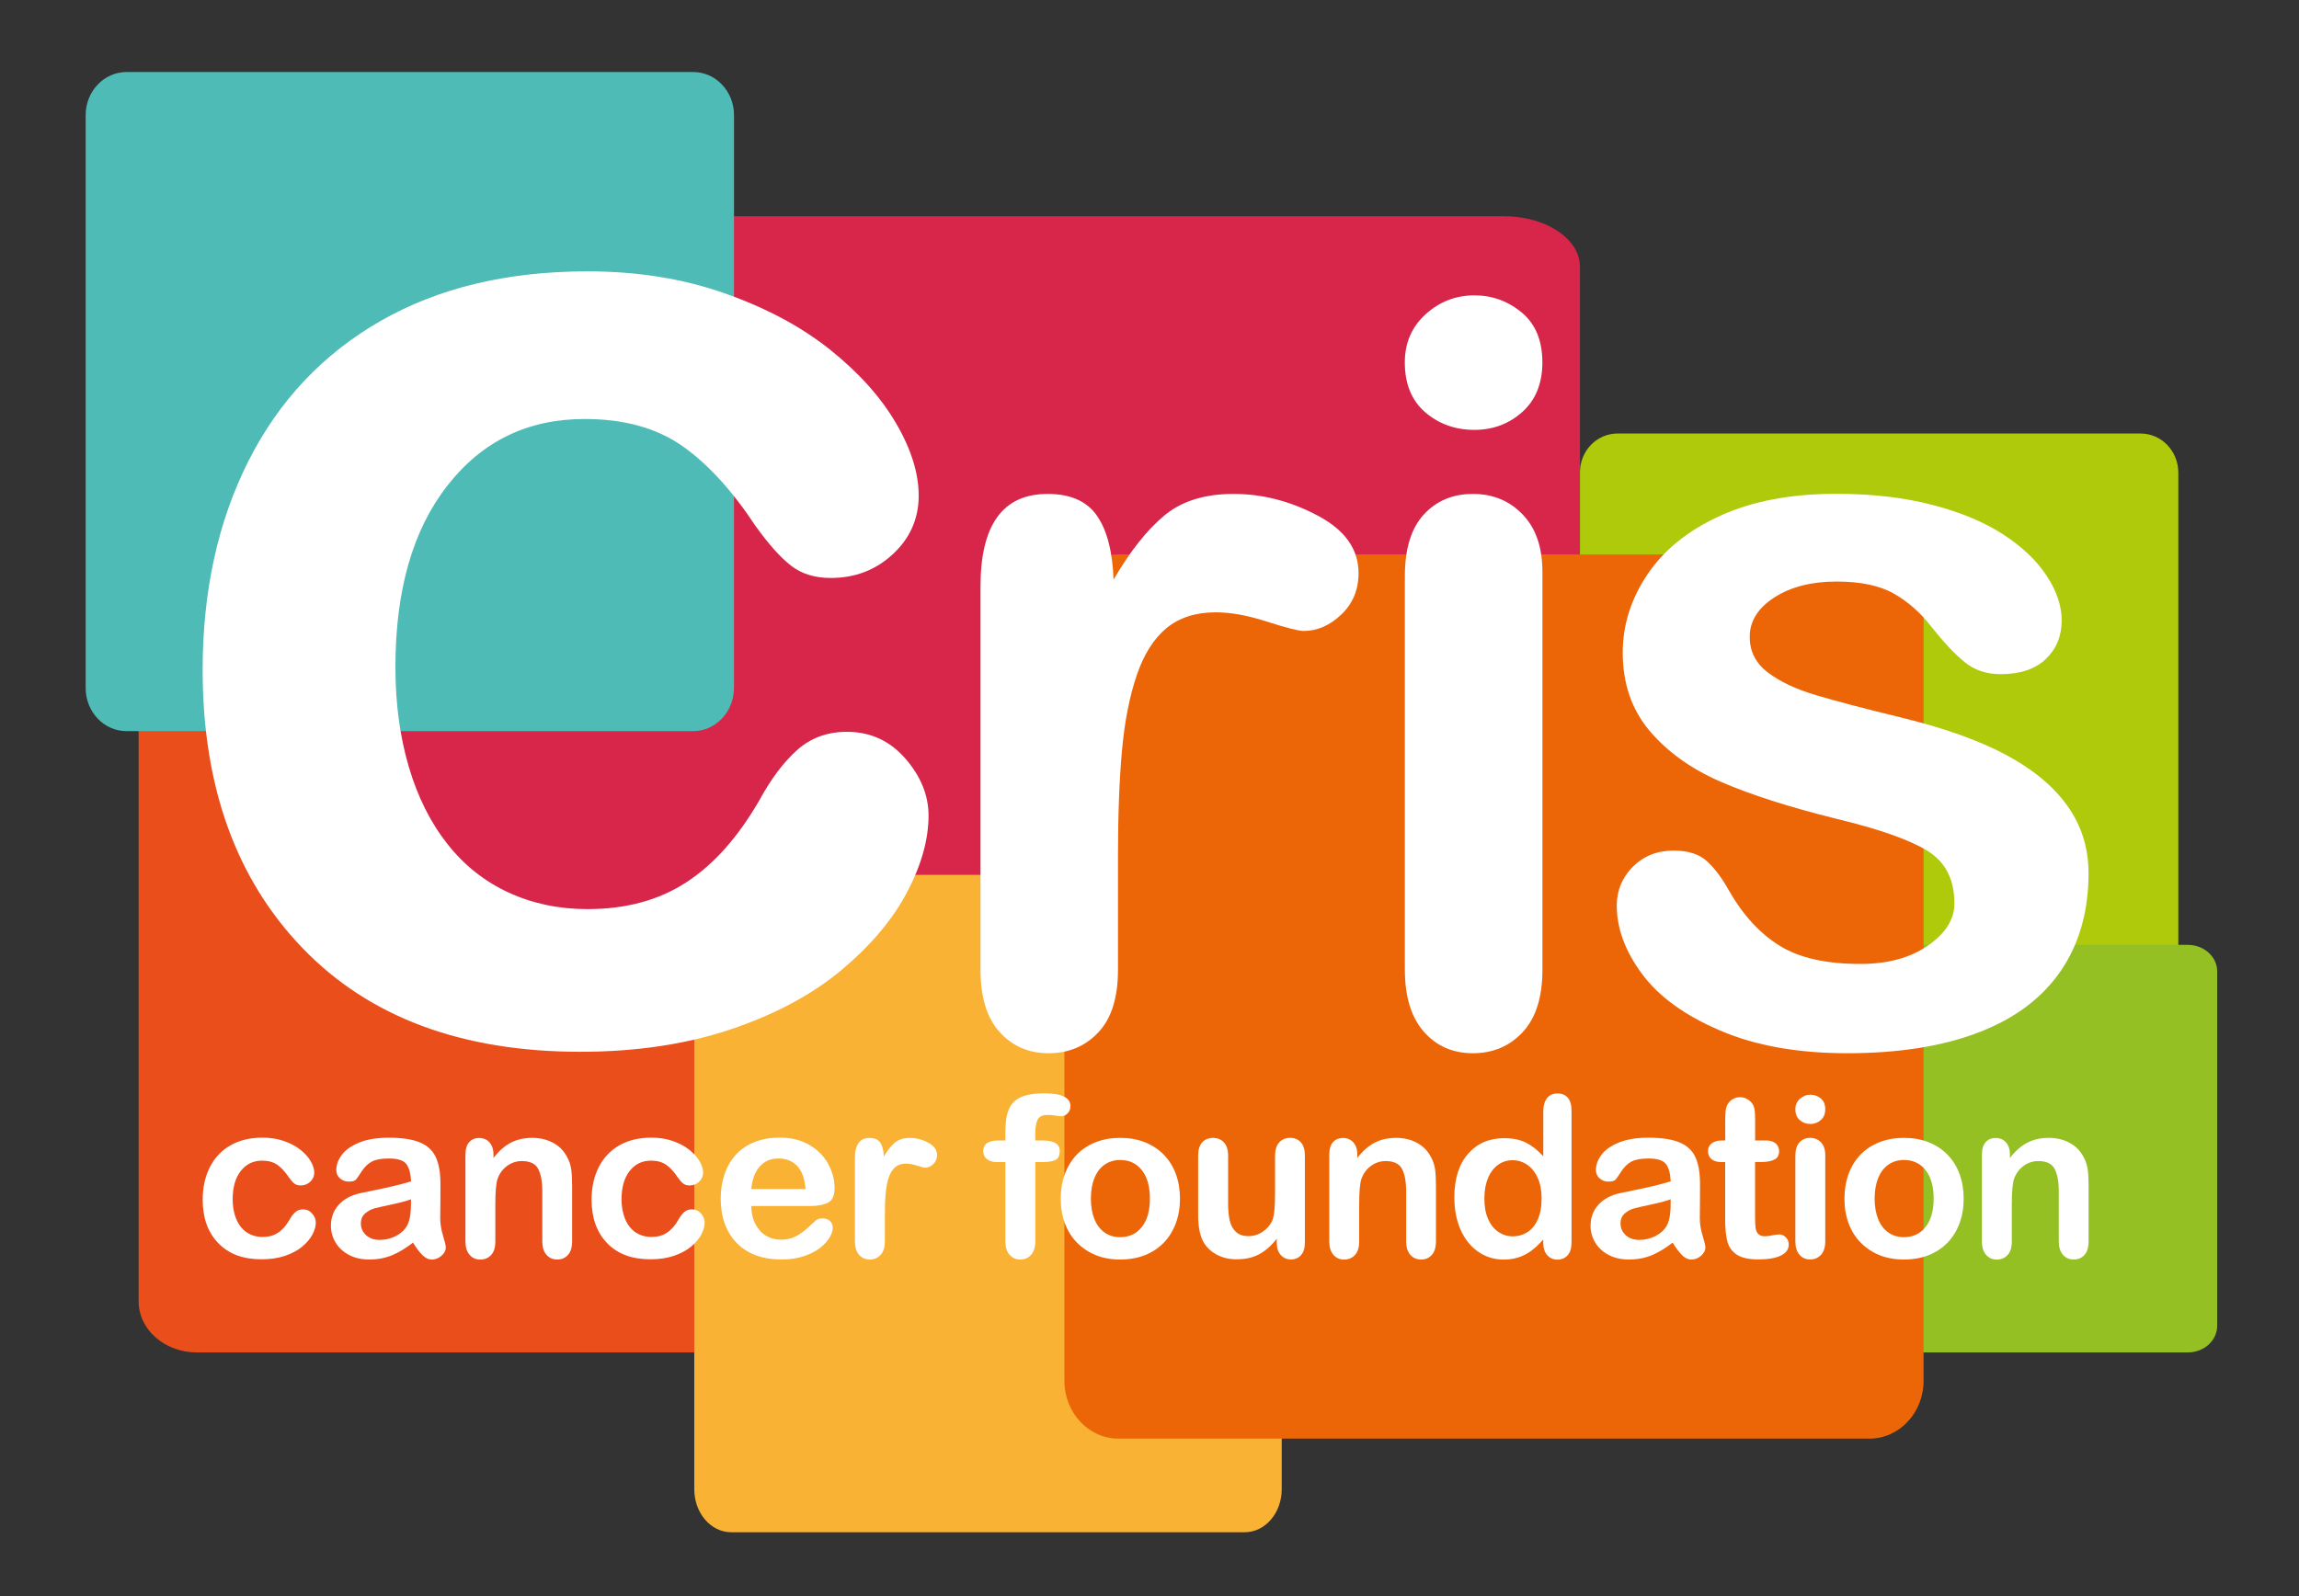 <?xml version="1.0" encoding="utf-8"?>
<!-- Generator: Adobe Illustrator 25.4.1, SVG Export Plug-In . SVG Version: 6.00 Build 0)  -->
<svg version="1.1" id="Capa_1" xmlns="http://www.w3.org/2000/svg" xmlns:xlink="http://www.w3.org/1999/xlink" x="0px" y="0px"
	 viewBox="0 0 428.85 297.79" style="enable-background:new 0 0 428.85 297.79;" xml:space="preserve">
<rect x="0" y="0" width="428.85" height="297.79" fill="#333333" stroke="none"/>
<style type="text/css">
	.st0{enable-background:new    ;}
	.st1{fill:#E94E1B;}
	.st2{fill:#D7264A;}
	.st3{fill:#F9B233;}
	.st4{fill:#AFCA0B;}
	.st5{fill:#94C024;}
	.st6{fill:#EC6608;}
	.st7{fill:#4EBBB6;}
	.st8{fill:#FFFFFF;}
</style>
<g class="st0">
	<g class="st0">
		<path class="st1" d="M198.55,242.8c0,5.31-4.91,9.55-10.89,9.55H36.75c-6.01,0-10.89-4.24-10.89-9.55V116.15
			c0-5.27,4.88-9.55,10.89-9.55h150.91c5.98,0,10.89,4.27,10.89,9.55V242.8z"/>
		<path class="st2" d="M294.72,174.57c0,5.23-6.35,9.41-14.12,9.41H84.29c-7.83,0-14.15-4.19-14.15-9.41V49.77
			c0-5.2,6.32-9.42,14.15-9.42H280.6c7.76,0,14.12,4.22,14.12,9.42V174.57z"/>
		<path class="st3" d="M239.09,277.87c0,4.45-3.1,8.03-6.91,8.03h-95.77c-3.82,0-6.9-3.59-6.9-8.03V171.28
			c0-4.43,3.08-8.04,6.9-8.04h95.77c3.81,0,6.91,3.6,6.91,8.04V277.87z"/>
		<path class="st4" d="M406.34,184.64c0,4.04-3.16,7.28-7.06,7.29l-97.54-0.01c-3.91,0.02-7.04-3.24-7.01-7.26l-0.01-96.49
			c-0.01-4.03,3.12-7.27,7-7.28l97.57,0c3.89-0.01,7.03,3.25,7.05,7.28L406.34,184.64z"/>
		<path class="st5" d="M413.59,247.36c0,2.77-2.45,4.99-5.5,4.99h-76.39c-3.04,0-5.5-2.22-5.5-4.99v-66.11
			c0-2.74,2.46-4.95,5.5-4.95h76.39c3.04,0,5.5,2.21,5.5,4.95V247.36z"/>
		<path class="st6" d="M358.82,257.62c0,5.99-4.53,10.81-10.11,10.81H208.65c-5.59,0-10.1-4.82-10.1-10.81V114.24
			c0-5.97,4.51-10.79,10.1-10.79h140.06c5.58,0,10.11,4.82,10.11,10.79V257.62z"/>
		<path class="st7" d="M136.91,128.37c0,4.45-3.41,8.05-7.61,8.05H23.61c-4.22,0-7.63-3.59-7.63-8.05V21.48
			c0-4.44,3.41-8.04,7.63-8.04h105.7c4.2,0,7.61,3.6,7.61,8.04V128.37z"/>
		<g>
			<g>
				<path class="st8" d="M173.21,152.16c0,4.46-1.33,9.23-4,14.3c-2.67,5.09-6.74,9.91-12.2,14.5c-5.47,4.59-12.36,8.29-20.67,11.09
					c-8.32,2.8-17.67,4.2-28.08,4.2c-22.13,0-39.4-6.44-51.82-19.34c-12.42-12.9-18.64-30.2-18.64-51.89
					c0-14.69,2.84-27.67,8.53-38.97c5.68-11.27,13.91-20,24.67-26.17c10.77-6.16,23.62-9.25,38.57-9.25
					c9.28,0,17.78,1.35,25.52,4.07c7.74,2.71,14.31,6.21,19.68,10.49c5.38,4.29,9.49,8.86,12.33,13.71
					c2.85,4.84,4.27,9.38,4.27,13.58c0,4.29-1.6,7.92-4.79,10.89c-3.19,2.98-7.07,4.47-11.62,4.47c-2.98,0-5.45-0.77-7.41-2.3
					c-1.98-1.54-4.18-4-6.63-7.42c-4.38-6.64-8.94-11.62-13.71-14.95c-4.77-3.32-10.82-4.99-18.16-4.99
					c-10.59,0-19.12,4.13-25.58,12.41c-6.48,8.26-9.71,19.57-9.71,33.91c0,6.74,0.83,12.92,2.49,18.56
					c1.66,5.64,4.07,10.45,7.22,14.43c3.14,3.98,6.95,7,11.41,9.05c4.46,2.05,9.36,3.09,14.69,3.09c7.18,0,13.32-1.66,18.43-4.99
					c5.12-3.32,9.64-8.4,13.59-15.22c2.18-4.02,4.54-7.17,7.08-9.45c2.53-2.28,5.65-3.42,9.32-3.42c4.37,0,8,1.67,10.89,4.98
					C171.76,144.86,173.21,148.4,173.21,152.16z"/>
				<path class="st8" d="M208.55,159.47v21.44c0,5.21-1.21,9.11-3.66,11.7c-2.44,2.61-5.55,3.91-9.31,3.91
					c-3.7,0-6.74-1.32-9.11-3.95c-2.39-2.63-3.57-6.51-3.57-11.66v-71.45c0-11.53,4.16-17.3,12.51-17.3c4.25,0,7.33,1.35,9.2,4.05
					c1.88,2.68,2.92,6.68,3.11,11.94c3.07-5.26,6.21-9.25,9.45-11.94c3.22-2.7,7.54-4.05,12.93-4.05c5.39,0,10.63,1.35,15.71,4.05
					c5.07,2.68,7.61,6.26,7.61,10.71c0,3.13-1.08,5.72-3.24,7.77c-2.16,2.04-4.5,3.04-7.01,3.04c-0.94,0-3.21-0.58-6.82-1.74
					c-3.59-1.16-6.78-1.74-9.55-1.74c-3.75,0-6.83,0.99-9.22,2.96c-2.38,1.98-4.22,4.91-5.54,8.79c-1.32,3.9-2.24,8.51-2.73,13.87
					C208.81,145.23,208.55,151.76,208.55,159.47z"/>
				<path class="st8" d="M275.03,80.21c-3.57,0-6.63-1.1-9.18-3.29c-2.53-2.19-3.8-5.29-3.8-9.31c0-3.63,1.3-6.63,3.89-8.98
					c2.6-2.35,5.63-3.52,9.08-3.52c3.32,0,6.26,1.07,8.83,3.19c2.57,2.14,3.86,5.25,3.86,9.31c0,3.95-1.26,7.04-3.76,9.27
					C281.46,79.1,278.48,80.21,275.03,80.21z M287.72,106.72v74.19c0,5.15-1.22,9.03-3.67,11.66c-2.44,2.63-5.55,3.95-9.3,3.95
					c-3.77,0-6.82-1.35-9.17-4.04c-2.35-2.69-3.52-6.54-3.52-11.56v-73.43c0-5.08,1.17-8.91,3.52-11.47
					c2.35-2.57,5.41-3.86,9.17-3.86c3.75,0,6.86,1.29,9.3,3.86C286.51,98.57,287.72,102.15,287.72,106.72z"/>
				<path class="st8" d="M389.59,162.95c0,7.09-1.73,13.15-5.17,18.2c-3.46,5.04-8.54,8.88-15.27,11.46
					c-6.74,2.61-14.94,3.91-24.59,3.91c-9.22,0-17.12-1.41-23.7-4.24c-6.58-2.81-11.45-6.34-14.57-10.57
					c-3.14-4.24-4.7-8.48-4.7-12.74c0-2.83,1-5.23,3-7.25c2.01-2.01,4.55-3.01,7.61-3.01c2.7,0,4.77,0.66,6.21,1.98
					c1.44,1.31,2.83,3.17,4.14,5.54c2.63,4.58,5.79,7.99,9.45,10.25c3.67,2.26,8.66,3.38,14.99,3.38c5.14,0,9.36-1.14,12.65-3.43
					c3.29-2.29,4.93-4.9,4.93-7.85c0-4.51-1.7-7.82-5.12-9.88c-3.41-2.07-9.05-4.04-16.88-5.92c-8.85-2.2-16.04-4.5-21.58-6.91
					c-5.55-2.41-9.99-5.6-13.31-9.54c-3.32-3.95-4.98-8.81-4.98-14.58c0-5.13,1.54-10,4.6-14.56c3.08-4.58,7.6-8.23,13.59-10.96
					c5.98-2.73,13.2-4.09,21.67-4.09c6.64,0,12.61,0.69,17.91,2.07c5.3,1.38,9.7,3.23,13.26,5.54c3.54,2.33,6.24,4.89,8.07,7.72
					c1.85,2.82,2.78,5.58,2.78,8.28c0,2.94-0.99,5.34-2.97,7.23c-1.97,1.87-4.77,2.81-8.41,2.81c-2.62,0-4.87-0.74-6.71-2.24
					c-1.86-1.5-3.97-3.77-6.35-6.77c-1.94-2.51-4.24-4.52-6.87-6.02c-2.62-1.5-6.2-2.25-10.71-2.25c-4.65,0-8.51,0.99-11.57,2.96
					c-3.07,1.98-4.6,4.43-4.6,7.37c0,2.71,1.12,4.91,3.38,6.63c2.26,1.72,5.29,3.16,9.13,4.28c3.81,1.13,9.08,2.52,15.79,4.14
					c7.95,1.95,14.46,4.26,19.51,6.96c5.04,2.7,8.86,5.87,11.47,9.54C388.29,154.07,389.59,158.25,389.59,162.95z"/>
			</g>
		</g>
	</g>
	<g>
		<path class="st8" d="M58.91,228.1c0,0.69-0.21,1.44-0.62,2.23s-1.05,1.54-1.9,2.26c-0.85,0.72-1.93,1.29-3.22,1.73
			c-1.3,0.44-2.75,0.65-4.38,0.65c-3.45,0-6.14-1-8.08-3.02c-1.94-2.01-2.9-4.71-2.9-8.09c0-2.29,0.44-4.31,1.33-6.07
			c0.89-1.76,2.17-3.12,3.84-4.08c1.68-0.96,3.68-1.44,6.01-1.44c1.44,0,2.77,0.21,3.98,0.63c1.21,0.42,2.23,0.97,3.07,1.64
			c0.84,0.67,1.48,1.38,1.92,2.14c0.44,0.76,0.66,1.46,0.66,2.12c0,0.67-0.25,1.23-0.75,1.7c-0.5,0.46-1.1,0.69-1.81,0.69
			c-0.46,0-0.85-0.12-1.16-0.36c-0.31-0.24-0.65-0.62-1.03-1.16c-0.68-1.04-1.39-1.81-2.14-2.33c-0.74-0.52-1.69-0.78-2.83-0.78
			c-1.65,0-2.98,0.64-3.99,1.93c-1.01,1.29-1.51,3.05-1.51,5.28c0,1.05,0.13,2.01,0.39,2.89s0.63,1.63,1.12,2.25
			c0.49,0.62,1.08,1.09,1.78,1.41c0.7,0.32,1.46,0.48,2.29,0.48c1.12,0,2.08-0.26,2.87-0.78c0.8-0.52,1.5-1.31,2.12-2.37
			c0.34-0.63,0.71-1.12,1.1-1.47c0.4-0.35,0.88-0.53,1.45-0.53c0.68,0,1.25,0.26,1.7,0.78C58.68,226.96,58.91,227.51,58.91,228.1z"
			/>
		<path class="st8" d="M77.04,231.86c-1.35,1.05-2.66,1.84-3.92,2.36c-1.26,0.52-2.68,0.79-4.24,0.79c-1.43,0-2.69-0.28-3.77-0.85
			c-1.08-0.57-1.92-1.33-2.5-2.3c-0.59-0.97-0.88-2.02-0.88-3.15c0-1.53,0.48-2.83,1.45-3.9c0.97-1.08,2.3-1.8,3.99-2.17
			c0.35-0.08,1.23-0.27,2.64-0.55c1.4-0.29,2.61-0.55,3.61-0.79c1-0.24,2.09-0.53,3.26-0.87c-0.07-1.47-0.36-2.55-0.89-3.24
			s-1.61-1.03-3.26-1.03c-1.42,0-2.48,0.2-3.2,0.59c-0.72,0.4-1.33,0.99-1.84,1.78s-0.87,1.31-1.08,1.56
			c-0.21,0.25-0.66,0.38-1.36,0.38c-0.63,0-1.17-0.2-1.63-0.6c-0.46-0.4-0.69-0.92-0.69-1.54c0-0.98,0.35-1.94,1.04-2.86
			c0.7-0.93,1.78-1.69,3.25-2.29c1.47-0.6,3.31-0.9,5.5-0.9c2.45,0,4.38,0.29,5.79,0.87c1.4,0.58,2.4,1.5,2.98,2.75
			c0.58,1.25,0.87,2.92,0.87,4.99c0,1.31,0,2.42-0.01,3.33c-0.01,0.91-0.02,1.93-0.03,3.05c0,1.05,0.17,2.14,0.52,3.28
			c0.35,1.14,0.52,1.87,0.52,2.2c0,0.57-0.27,1.09-0.81,1.56c-0.54,0.47-1.15,0.71-1.83,0.71c-0.57,0-1.14-0.27-1.7-0.81
			C78.26,233.66,77.67,232.88,77.04,231.86z M76.67,223.78c-0.82,0.3-2.01,0.62-3.57,0.95c-1.56,0.33-2.64,0.58-3.24,0.74
			c-0.6,0.16-1.17,0.46-1.72,0.92c-0.55,0.46-0.82,1.09-0.82,1.91c0,0.85,0.32,1.56,0.96,2.16c0.64,0.59,1.48,0.89,2.51,0.89
			c1.1,0,2.12-0.24,3.06-0.73c0.93-0.48,1.62-1.11,2.05-1.87c0.5-0.85,0.76-2.24,0.76-4.17V223.78z"/>
		<path class="st8" d="M92.05,215.4v0.67c0.98-1.29,2.06-2.24,3.22-2.85c1.17-0.61,2.5-0.91,4.02-0.91c1.47,0,2.79,0.32,3.95,0.96
			c1.16,0.64,2.02,1.55,2.6,2.72c0.37,0.68,0.61,1.42,0.72,2.21c0.11,0.79,0.16,1.8,0.16,3.03v10.39c0,1.12-0.26,1.96-0.77,2.53
			c-0.51,0.57-1.18,0.86-1.99,0.86c-0.83,0-1.51-0.29-2.02-0.88c-0.52-0.59-0.78-1.42-0.78-2.51v-9.3c0-1.84-0.26-3.25-0.77-4.22
			c-0.51-0.97-1.53-1.46-3.06-1.46c-0.99,0-1.9,0.3-2.72,0.89c-0.82,0.59-1.42,1.41-1.8,2.44c-0.27,0.83-0.41,2.39-0.41,4.66v6.99
			c0,1.13-0.26,1.98-0.79,2.55c-0.52,0.56-1.2,0.85-2.03,0.85c-0.8,0-1.47-0.29-1.98-0.88c-0.52-0.59-0.78-1.42-0.78-2.51v-16.13
			c0-1.06,0.23-1.86,0.69-2.38c0.46-0.52,1.1-0.79,1.9-0.79c0.49,0,0.93,0.12,1.33,0.35c0.4,0.23,0.71,0.58,0.95,1.04
			C91.93,214.17,92.05,214.73,92.05,215.4z"/>
		<path class="st8" d="M131.45,228.1c0,0.69-0.21,1.44-0.62,2.23c-0.42,0.79-1.05,1.54-1.9,2.26c-0.85,0.72-1.93,1.29-3.22,1.73
			c-1.3,0.44-2.75,0.65-4.38,0.65c-3.45,0-6.14-1-8.08-3.02c-1.94-2.01-2.9-4.71-2.9-8.09c0-2.29,0.44-4.31,1.33-6.07
			c0.89-1.76,2.17-3.12,3.84-4.08c1.68-0.96,3.68-1.44,6.01-1.44c1.44,0,2.77,0.21,3.98,0.63c1.21,0.42,2.23,0.97,3.07,1.64
			c0.84,0.67,1.48,1.38,1.92,2.14c0.44,0.76,0.66,1.46,0.66,2.12c0,0.67-0.25,1.23-0.75,1.7c-0.5,0.46-1.1,0.69-1.81,0.69
			c-0.46,0-0.85-0.12-1.16-0.36c-0.31-0.24-0.65-0.62-1.03-1.16c-0.68-1.04-1.39-1.81-2.14-2.33c-0.74-0.52-1.69-0.78-2.83-0.78
			c-1.65,0-2.98,0.64-3.99,1.93c-1.01,1.29-1.51,3.05-1.51,5.28c0,1.05,0.13,2.01,0.39,2.89s0.63,1.63,1.12,2.25
			c0.49,0.62,1.08,1.09,1.78,1.41c0.7,0.32,1.46,0.48,2.29,0.48c1.12,0,2.08-0.26,2.87-0.78c0.8-0.52,1.5-1.31,2.12-2.37
			c0.34-0.63,0.71-1.12,1.1-1.47c0.4-0.35,0.88-0.53,1.45-0.53c0.68,0,1.25,0.26,1.7,0.78C131.23,226.96,131.45,227.51,131.45,228.1
			z"/>
		<path class="st8" d="M151.06,225.03h-10.92c0.01,1.27,0.27,2.39,0.77,3.35c0.5,0.97,1.16,1.7,1.98,2.19
			c0.82,0.49,1.73,0.74,2.73,0.74c0.67,0,1.28-0.08,1.83-0.24c0.55-0.16,1.09-0.4,1.61-0.74c0.52-0.33,0.99-0.69,1.43-1.07
			c0.44-0.38,1-0.9,1.7-1.55c0.29-0.25,0.7-0.37,1.23-0.37c0.57,0,1.04,0.16,1.39,0.47c0.35,0.31,0.53,0.76,0.53,1.33
			c0,0.5-0.2,1.09-0.59,1.77c-0.4,0.67-0.99,1.32-1.79,1.94c-0.8,0.62-1.8,1.13-3.01,1.54c-1.21,0.41-2.59,0.61-4.16,0.61
			c-3.59,0-6.37-1.02-8.36-3.07c-1.99-2.05-2.99-4.82-2.99-8.32c0-1.65,0.25-3.18,0.74-4.59c0.49-1.41,1.21-2.62,2.15-3.63
			c0.94-1.01,2.1-1.78,3.48-2.32c1.38-0.54,2.9-0.81,4.58-0.81c2.18,0,4.05,0.46,5.61,1.38c1.56,0.92,2.73,2.11,3.51,3.57
			c0.78,1.46,1.17,2.94,1.17,4.46c0,1.4-0.4,2.31-1.21,2.73C153.65,224.82,152.52,225.03,151.06,225.03z M140.14,221.86h10.12
			c-0.14-1.91-0.65-3.34-1.54-4.28c-0.89-0.95-2.07-1.42-3.53-1.42c-1.39,0-2.53,0.48-3.42,1.44
			C140.87,218.56,140.33,219.98,140.14,221.86z"/>
		<path class="st8" d="M165.06,226.95v4.66c0,1.13-0.27,1.98-0.8,2.55c-0.53,0.56-1.21,0.85-2.02,0.85c-0.8,0-1.47-0.29-1.98-0.86
			c-0.52-0.57-0.78-1.42-0.78-2.53v-15.54c0-2.51,0.91-3.76,2.72-3.76c0.93,0,1.59,0.29,2,0.88c0.41,0.59,0.63,1.45,0.67,2.6
			c0.67-1.15,1.35-2.01,2.05-2.6c0.7-0.59,1.64-0.88,2.81-0.88c1.17,0,2.31,0.29,3.41,0.88c1.1,0.59,1.66,1.36,1.66,2.33
			c0,0.68-0.24,1.24-0.71,1.69c-0.47,0.44-0.98,0.66-1.52,0.66c-0.2,0-0.7-0.13-1.48-0.38c-0.78-0.25-1.48-0.38-2.08-0.38
			c-0.82,0-1.49,0.21-2,0.64c-0.52,0.43-0.92,1.07-1.21,1.91c-0.29,0.85-0.48,1.85-0.59,3.02S165.06,225.28,165.06,226.95z"/>
		<path class="st8" d="M186.21,212.8h1.33v-1.68c0-1.74,0.22-3.13,0.66-4.16c0.44-1.03,1.19-1.78,2.25-2.25
			c1.06-0.47,2.5-0.71,4.34-0.71c3.26,0,4.89,0.8,4.89,2.39c0,0.52-0.17,0.96-0.51,1.33c-0.34,0.37-0.74,0.55-1.21,0.55
			c-0.22,0-0.59-0.04-1.12-0.12c-0.53-0.08-0.98-0.12-1.35-0.12c-1.01,0-1.66,0.3-1.94,0.89s-0.43,1.44-0.43,2.55v1.33h1.37
			c2.13,0,3.19,0.64,3.19,1.92c0,0.91-0.28,1.49-0.85,1.74c-0.57,0.25-1.35,0.37-2.34,0.37h-1.37v14.78c0,1.1-0.26,1.95-0.79,2.53
			c-0.52,0.58-1.2,0.87-2.03,0.87c-0.79,0-1.45-0.29-1.97-0.87c-0.53-0.58-0.79-1.42-0.79-2.53v-14.78H186
			c-0.83,0-1.47-0.19-1.92-0.56c-0.45-0.37-0.67-0.86-0.67-1.46C183.41,213.47,184.34,212.8,186.21,212.8z"/>
		<path class="st8" d="M220.11,223.66c0,1.66-0.26,3.2-0.78,4.6c-0.52,1.4-1.27,2.61-2.25,3.62c-0.98,1.01-2.15,1.78-3.52,2.32
			c-1.36,0.54-2.9,0.81-4.6,0.81c-1.69,0-3.21-0.27-4.56-0.82s-2.52-1.33-3.51-2.34c-0.99-1.01-1.74-2.21-2.25-3.6
			c-0.51-1.38-0.77-2.91-0.77-4.59c0-1.69,0.26-3.24,0.78-4.64c0.52-1.4,1.26-2.6,2.23-3.6c0.97-0.99,2.14-1.76,3.52-2.3
			c1.38-0.54,2.9-0.81,4.56-0.81c1.69,0,3.22,0.27,4.6,0.82c1.38,0.55,2.56,1.32,3.54,2.33c0.98,1.01,1.73,2.21,2.24,3.6
			C219.85,220.45,220.11,221.98,220.11,223.66z M214.5,223.66c0-2.28-0.5-4.05-1.5-5.32c-1-1.27-2.35-1.9-4.04-1.9
			c-1.09,0-2.05,0.28-2.88,0.85c-0.83,0.57-1.47,1.4-1.92,2.5c-0.45,1.1-0.67,2.39-0.67,3.86c0,1.46,0.22,2.73,0.66,3.82
			c0.44,1.09,1.08,1.93,1.9,2.5c0.82,0.58,1.8,0.87,2.91,0.87c1.69,0,3.04-0.64,4.04-1.91C214,227.67,214.5,225.91,214.5,223.66z"/>
		<path class="st8" d="M238.16,231.86v-0.72c-0.67,0.85-1.37,1.55-2.11,2.13c-0.74,0.57-1.54,1-2.41,1.28
			c-0.87,0.28-1.87,0.42-2.99,0.42c-1.35,0-2.56-0.28-3.63-0.84c-1.07-0.56-1.9-1.33-2.48-2.31c-0.7-1.19-1.04-2.89-1.04-5.11
			v-11.06c0-1.12,0.25-1.95,0.76-2.5s1.17-0.83,2-0.83c0.85,0,1.53,0.28,2.05,0.84c0.52,0.56,0.78,1.39,0.78,2.49v8.93
			c0,1.3,0.11,2.38,0.33,3.26c0.22,0.88,0.61,1.57,1.18,2.06c0.56,0.5,1.33,0.75,2.3,0.75c0.94,0,1.83-0.28,2.66-0.84
			c0.83-0.56,1.44-1.29,1.82-2.19c0.31-0.79,0.47-2.52,0.47-5.19v-6.79c0-1.1,0.26-1.93,0.78-2.49c0.52-0.56,1.19-0.84,2.02-0.84
			s1.5,0.28,2,0.83c0.5,0.55,0.76,1.39,0.76,2.5v16.17c0,1.06-0.24,1.86-0.73,2.39c-0.48,0.53-1.11,0.8-1.87,0.8
			c-0.76,0-1.39-0.28-1.89-0.83C238.41,233.63,238.16,232.85,238.16,231.86z"/>
		<path class="st8" d="M253.19,215.4v0.67c0.98-1.29,2.06-2.24,3.22-2.85c1.17-0.61,2.5-0.91,4.02-0.91c1.47,0,2.79,0.32,3.95,0.96
			c1.16,0.64,2.02,1.55,2.6,2.72c0.37,0.68,0.61,1.42,0.72,2.21c0.11,0.79,0.16,1.8,0.16,3.03v10.39c0,1.12-0.26,1.96-0.77,2.53
			c-0.51,0.57-1.18,0.86-1.99,0.86c-0.83,0-1.51-0.29-2.02-0.88c-0.52-0.59-0.78-1.42-0.78-2.51v-9.3c0-1.84-0.26-3.25-0.77-4.22
			c-0.51-0.97-1.53-1.46-3.06-1.46c-0.99,0-1.9,0.3-2.72,0.89c-0.82,0.59-1.42,1.41-1.8,2.44c-0.27,0.83-0.41,2.39-0.41,4.66v6.99
			c0,1.13-0.26,1.98-0.79,2.55c-0.52,0.56-1.2,0.85-2.03,0.85c-0.8,0-1.46-0.29-1.98-0.88c-0.52-0.59-0.78-1.42-0.78-2.51v-16.13
			c0-1.06,0.23-1.86,0.69-2.38c0.46-0.52,1.1-0.79,1.9-0.79c0.49,0,0.93,0.12,1.33,0.35c0.39,0.23,0.71,0.58,0.95,1.04
			C253.07,214.17,253.19,214.73,253.19,215.4z"/>
		<path class="st8" d="M287.87,231.82v-0.55c-0.75,0.86-1.49,1.56-2.22,2.1c-0.73,0.54-1.52,0.95-2.37,1.23
			c-0.85,0.28-1.78,0.42-2.79,0.42c-1.34,0-2.57-0.28-3.71-0.85c-1.14-0.57-2.12-1.37-2.96-2.42c-0.83-1.05-1.46-2.28-1.89-3.7
			c-0.43-1.42-0.64-2.95-0.64-4.6c0-3.49,0.85-6.21,2.56-8.16c1.7-1.95,3.95-2.92,6.73-2.92c1.61,0,2.96,0.28,4.07,0.83
			c1.1,0.55,2.18,1.4,3.23,2.55v-8.24c0-1.15,0.23-2.01,0.69-2.6c0.46-0.59,1.11-0.88,1.95-0.88c0.84,0,1.5,0.27,1.95,0.81
			c0.46,0.54,0.68,1.33,0.68,2.38v24.62c0,1.06-0.25,1.86-0.74,2.39c-0.49,0.53-1.12,0.8-1.9,0.8c-0.76,0-1.39-0.28-1.89-0.83
			C288.11,233.63,287.87,232.84,287.87,231.82z M276.89,223.62c0,1.51,0.23,2.8,0.71,3.86c0.47,1.06,1.11,1.86,1.93,2.4
			c0.82,0.54,1.71,0.81,2.68,0.81c0.98,0,1.88-0.26,2.69-0.77c0.81-0.51,1.46-1.29,1.94-2.35c0.48-1.06,0.73-2.38,0.73-3.96
			c0-1.49-0.24-2.76-0.73-3.83c-0.48-1.07-1.14-1.89-1.96-2.45c-0.82-0.56-1.73-0.85-2.71-0.85c-1.02,0-1.94,0.29-2.74,0.87
			c-0.8,0.58-1.43,1.41-1.87,2.49C277.11,220.93,276.89,222.19,276.89,223.62z"/>
		<path class="st8" d="M312.01,231.86c-1.35,1.05-2.66,1.84-3.92,2.36c-1.26,0.52-2.67,0.79-4.24,0.79c-1.43,0-2.69-0.28-3.77-0.85
			c-1.08-0.57-1.92-1.33-2.5-2.3c-0.59-0.97-0.88-2.02-0.88-3.15c0-1.53,0.48-2.83,1.45-3.9c0.97-1.08,2.3-1.8,3.99-2.17
			c0.35-0.08,1.23-0.27,2.64-0.55c1.4-0.29,2.61-0.55,3.61-0.79c1-0.24,2.09-0.53,3.26-0.87c-0.07-1.47-0.36-2.55-0.89-3.24
			s-1.61-1.03-3.26-1.03c-1.42,0-2.48,0.2-3.2,0.59c-0.72,0.4-1.33,0.99-1.84,1.78c-0.51,0.79-0.87,1.31-1.08,1.56
			c-0.21,0.25-0.66,0.38-1.36,0.38c-0.63,0-1.17-0.2-1.63-0.6c-0.46-0.4-0.69-0.92-0.69-1.54c0-0.98,0.35-1.94,1.04-2.86
			c0.69-0.93,1.78-1.69,3.25-2.29c1.47-0.6,3.3-0.9,5.5-0.9c2.45,0,4.38,0.29,5.79,0.87c1.4,0.58,2.4,1.5,2.97,2.75
			c0.58,1.25,0.87,2.92,0.87,4.99c0,1.31,0,2.42-0.01,3.33c-0.01,0.91-0.02,1.93-0.03,3.05c0,1.05,0.17,2.14,0.52,3.28
			c0.35,1.14,0.52,1.87,0.52,2.2c0,0.57-0.27,1.09-0.81,1.56c-0.54,0.47-1.15,0.71-1.83,0.71c-0.57,0-1.14-0.27-1.7-0.81
			C313.23,233.66,312.64,232.88,312.01,231.86z M311.64,223.78c-0.82,0.3-2.01,0.62-3.57,0.95c-1.56,0.33-2.64,0.58-3.24,0.74
			c-0.6,0.16-1.17,0.46-1.72,0.92c-0.55,0.46-0.82,1.09-0.82,1.91c0,0.85,0.32,1.56,0.96,2.16c0.64,0.59,1.48,0.89,2.51,0.89
			c1.1,0,2.12-0.24,3.06-0.73c0.93-0.48,1.62-1.11,2.06-1.87c0.5-0.85,0.76-2.24,0.76-4.17V223.78z"/>
		<path class="st8" d="M321.21,212.8h0.61v-3.35c0-0.9,0.02-1.6,0.07-2.12c0.05-0.51,0.18-0.95,0.4-1.32
			c0.22-0.38,0.53-0.69,0.94-0.93c0.41-0.24,0.87-0.36,1.37-0.36c0.71,0,1.35,0.27,1.92,0.8c0.38,0.35,0.62,0.79,0.73,1.3
			c0.1,0.51,0.15,1.24,0.15,2.18v3.8h2.04c0.79,0,1.39,0.19,1.81,0.56c0.42,0.38,0.62,0.86,0.62,1.44c0,0.75-0.3,1.28-0.89,1.57
			c-0.59,0.3-1.44,0.45-2.55,0.45h-1.04v10.26c0,0.87,0.03,1.54,0.09,2.01s0.22,0.85,0.49,1.14c0.27,0.29,0.7,0.44,1.3,0.44
			c0.33,0,0.77-0.06,1.33-0.17c0.56-0.12,0.99-0.17,1.31-0.17c0.45,0,0.86,0.18,1.22,0.54c0.36,0.36,0.54,0.81,0.54,1.34
			c0,0.9-0.49,1.59-1.47,2.06c-0.98,0.48-2.39,0.72-4.23,0.72c-1.74,0-3.07-0.29-3.97-0.88c-0.9-0.59-1.49-1.4-1.77-2.43
			c-0.28-1.04-0.42-2.42-0.42-4.15v-10.71h-0.74c-0.8,0-1.42-0.19-1.84-0.57c-0.42-0.38-0.63-0.87-0.63-1.45
			c0-0.59,0.22-1.07,0.66-1.44C319.73,212.99,320.37,212.8,321.21,212.8z"/>
		<path class="st8" d="M337.72,209.72c-0.78,0-1.44-0.24-1.99-0.72c-0.55-0.48-0.83-1.15-0.83-2.02c0-0.79,0.28-1.44,0.85-1.95
			c0.57-0.51,1.22-0.77,1.97-0.77c0.72,0,1.36,0.23,1.92,0.69c0.56,0.46,0.84,1.14,0.84,2.02c0,0.86-0.27,1.53-0.82,2.01
			C339.11,209.47,338.46,209.72,337.72,209.72z M340.48,215.48v16.13c0,1.12-0.27,1.96-0.8,2.53c-0.53,0.57-1.21,0.86-2.02,0.86
			s-1.48-0.29-1.99-0.88c-0.51-0.59-0.77-1.42-0.77-2.51v-15.97c0-1.1,0.26-1.93,0.77-2.49c0.51-0.56,1.18-0.84,1.99-0.84
			s1.49,0.28,2.02,0.84C340.21,213.71,340.48,214.49,340.48,215.48z"/>
		<path class="st8" d="M366.3,223.66c0,1.66-0.26,3.2-0.78,4.6c-0.52,1.4-1.27,2.61-2.25,3.62c-0.98,1.01-2.15,1.78-3.52,2.32
			c-1.36,0.54-2.9,0.81-4.6,0.81c-1.69,0-3.21-0.27-4.56-0.82c-1.35-0.55-2.52-1.33-3.51-2.34c-0.99-1.01-1.74-2.21-2.25-3.6
			c-0.51-1.38-0.77-2.91-0.77-4.59c0-1.69,0.26-3.24,0.78-4.64c0.52-1.4,1.26-2.6,2.23-3.6c0.97-0.99,2.14-1.76,3.52-2.3
			c1.38-0.54,2.9-0.81,4.56-0.81c1.69,0,3.22,0.27,4.6,0.82s2.56,1.32,3.54,2.33c0.98,1.01,1.73,2.21,2.24,3.6
			C366.04,220.45,366.3,221.98,366.3,223.66z M360.7,223.66c0-2.28-0.5-4.05-1.5-5.32c-1-1.27-2.35-1.9-4.04-1.9
			c-1.09,0-2.05,0.28-2.88,0.85c-0.83,0.57-1.47,1.4-1.92,2.5c-0.45,1.1-0.67,2.39-0.67,3.86c0,1.46,0.22,2.73,0.66,3.82
			c0.44,1.09,1.08,1.93,1.9,2.5c0.82,0.58,1.8,0.87,2.91,0.87c1.69,0,3.04-0.64,4.04-1.91C360.2,227.67,360.7,225.91,360.7,223.66z"
			/>
		<path class="st8" d="M374.93,215.4v0.67c0.98-1.29,2.06-2.24,3.22-2.85c1.17-0.61,2.5-0.91,4.02-0.91c1.47,0,2.79,0.32,3.95,0.96
			c1.16,0.64,2.02,1.55,2.6,2.72c0.37,0.68,0.61,1.42,0.72,2.21c0.11,0.79,0.16,1.8,0.16,3.03v10.39c0,1.12-0.26,1.96-0.77,2.53
			s-1.18,0.86-1.99,0.86c-0.83,0-1.51-0.29-2.02-0.88c-0.52-0.59-0.78-1.42-0.78-2.51v-9.3c0-1.84-0.26-3.25-0.77-4.22
			c-0.51-0.97-1.53-1.46-3.06-1.46c-0.99,0-1.9,0.3-2.72,0.89c-0.82,0.59-1.42,1.41-1.8,2.44c-0.27,0.83-0.41,2.39-0.41,4.66v6.99
			c0,1.13-0.26,1.98-0.79,2.55c-0.52,0.56-1.2,0.85-2.03,0.85c-0.8,0-1.46-0.29-1.98-0.88c-0.52-0.59-0.78-1.42-0.78-2.51v-16.13
			c0-1.06,0.23-1.86,0.69-2.38c0.46-0.52,1.1-0.79,1.9-0.79c0.49,0,0.93,0.12,1.33,0.35c0.39,0.23,0.71,0.58,0.95,1.04
			C374.81,214.17,374.93,214.73,374.93,215.4z"/>
	</g>
</g>
</svg>
